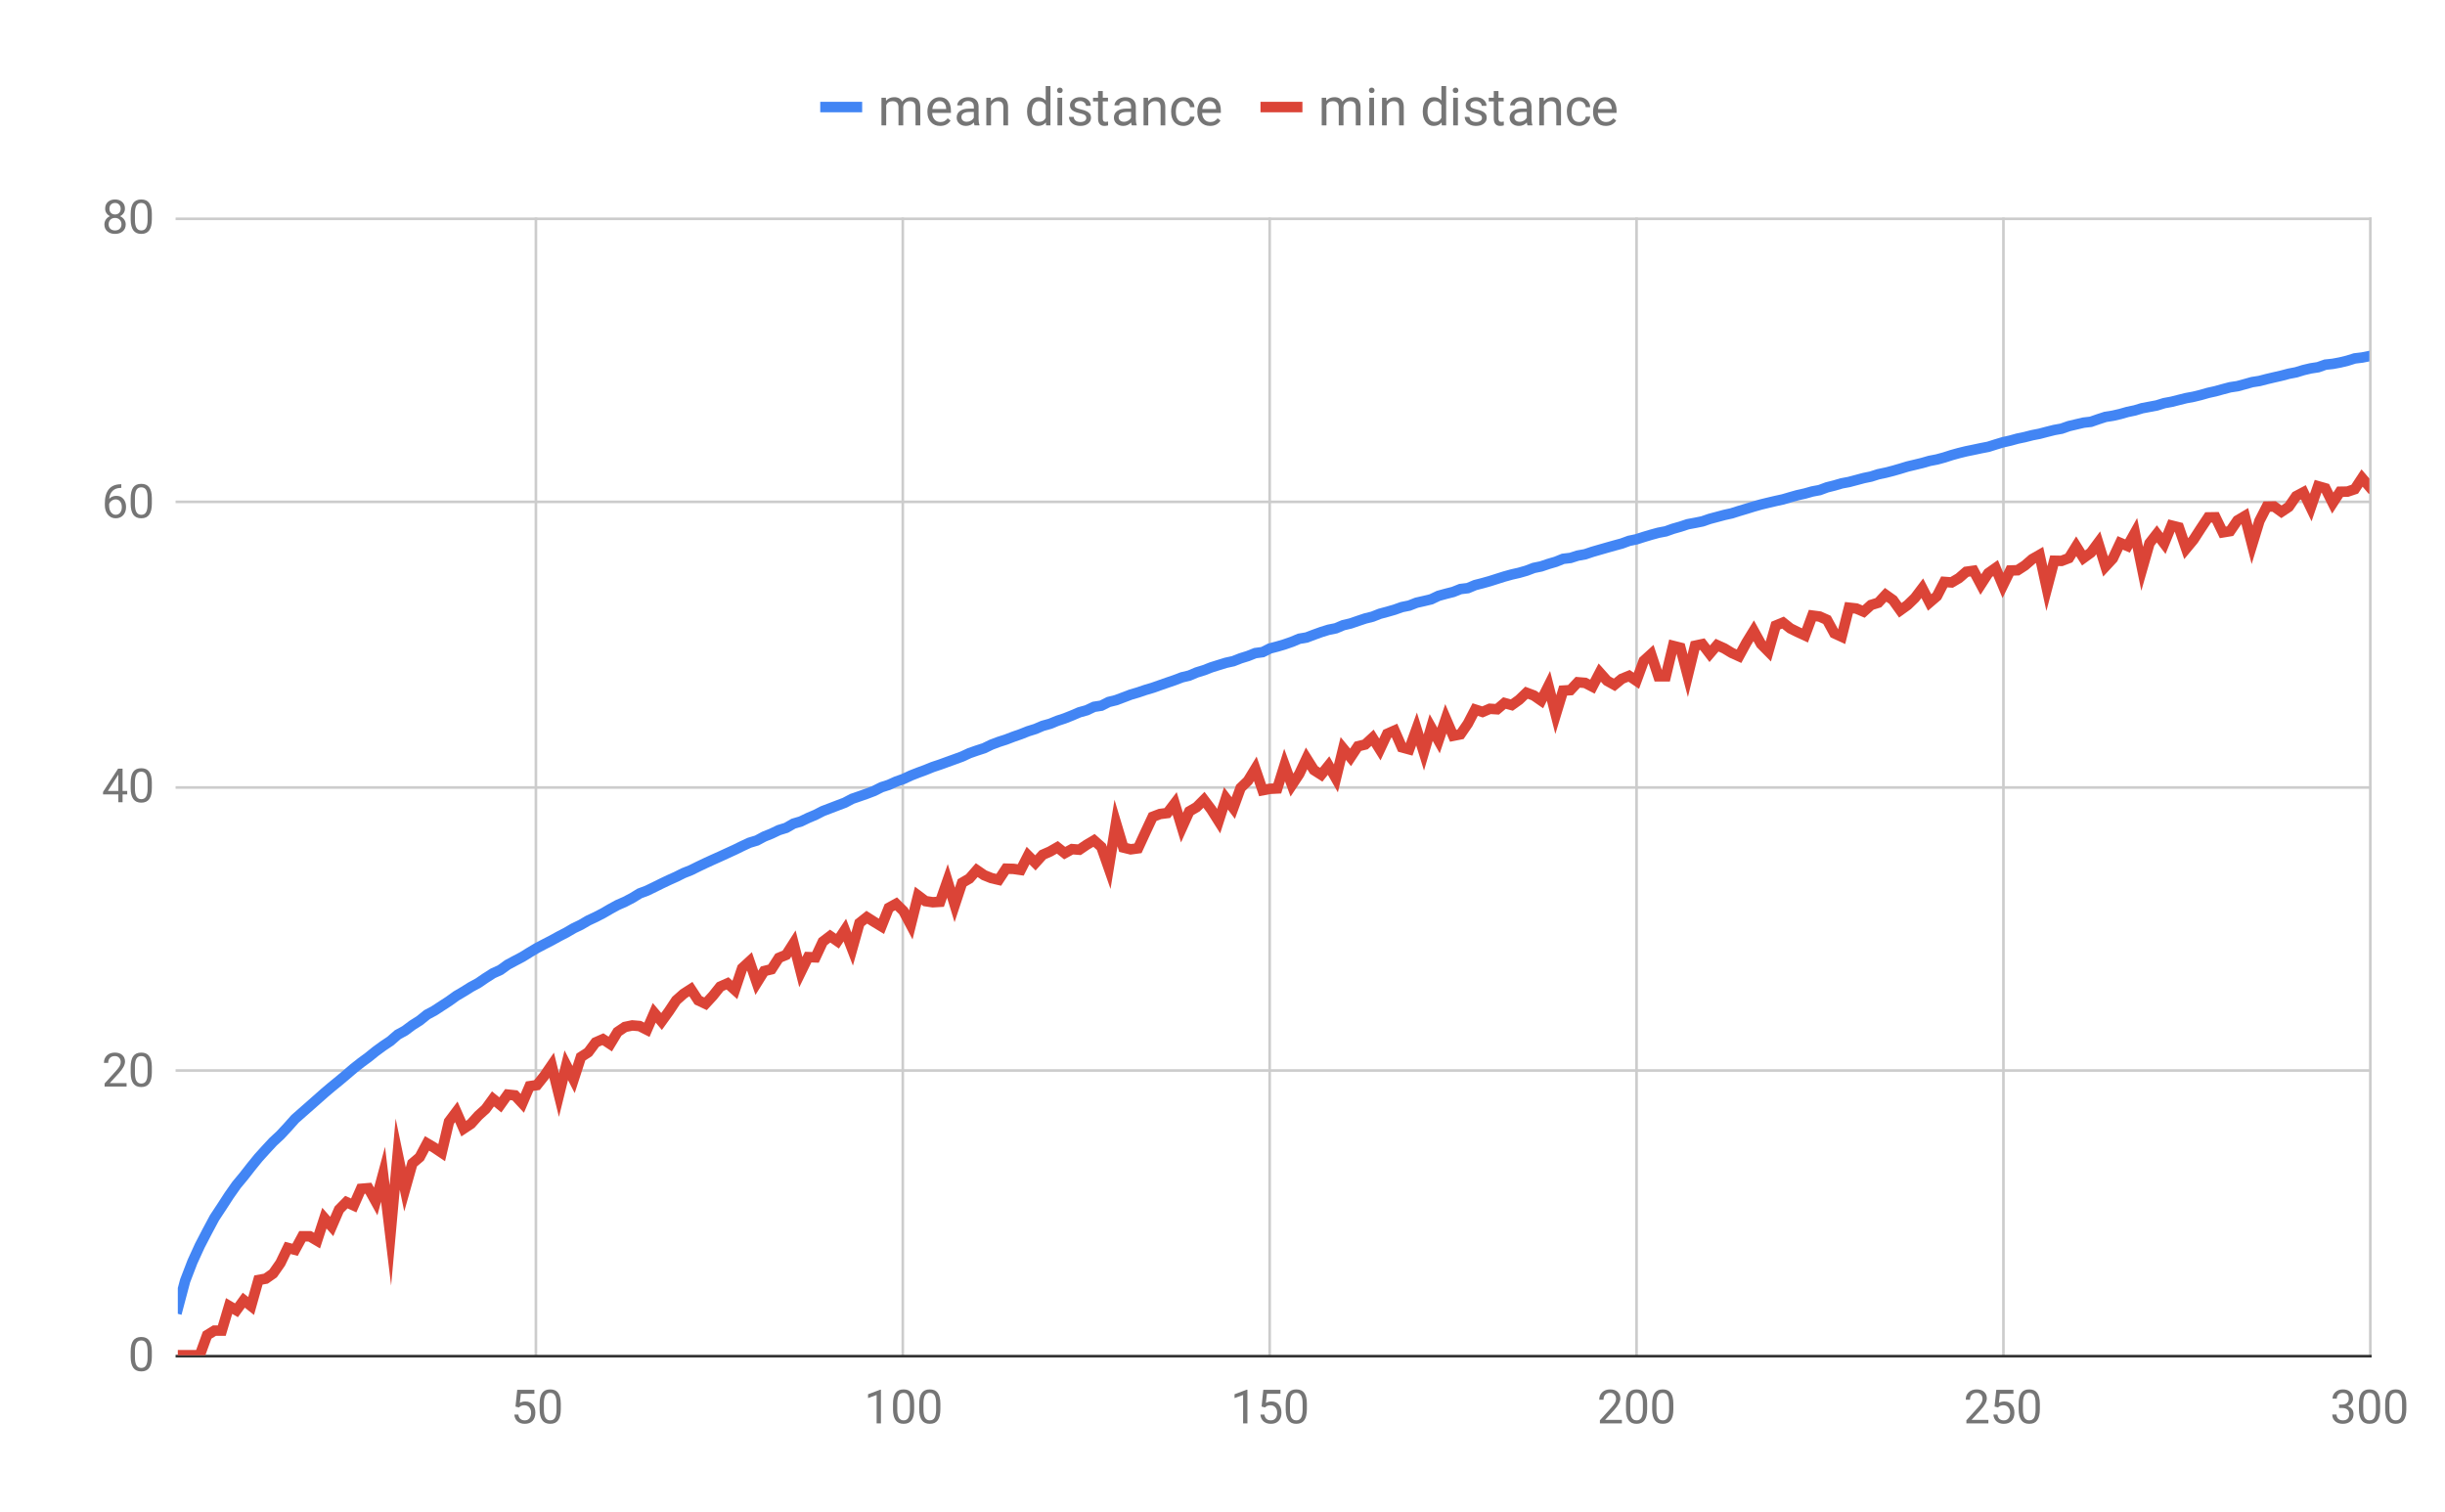 <svg version="1.1" viewBox="0.0 0.0 933.0 577.0" fill="none" stroke="none" stroke-linecap="square" stroke-miterlimit="10" width="933" height="577" xmlns:xlink="http://www.w3.org/1999/xlink" xmlns="http://www.w3.org/2000/svg"><path fill="#ffffff" d="M0 0L933.0 0L933.0 577.0L0 577.0L0 0Z" fill-rule="nonzero"/><path fill="#ffffff" d="M0 0L933.0 0L933.0 577.0L0 577.0L0 0Z" fill-rule="nonzero"/><path stroke="#cccccc" stroke-width="1.0" stroke-linecap="butt" d="M204.5 83.5L204.5 517.5" fill-rule="nonzero"/><path stroke="#cccccc" stroke-width="1.0" stroke-linecap="butt" d="M344.5 83.5L344.5 517.5" fill-rule="nonzero"/><path stroke="#cccccc" stroke-width="1.0" stroke-linecap="butt" d="M484.5 83.5L484.5 517.5" fill-rule="nonzero"/><path stroke="#cccccc" stroke-width="1.0" stroke-linecap="butt" d="M624.5 83.5L624.5 517.5" fill-rule="nonzero"/><path stroke="#cccccc" stroke-width="1.0" stroke-linecap="butt" d="M764.5 83.5L764.5 517.5" fill-rule="nonzero"/><path stroke="#cccccc" stroke-width="1.0" stroke-linecap="butt" d="M904.5 83.5L904.5 517.5" fill-rule="nonzero"/><path stroke="#333333" stroke-width="1.0" stroke-linecap="butt" d="M67.5 517.5L904.5 517.5" fill-rule="nonzero"/><path stroke="#cccccc" stroke-width="1.0" stroke-linecap="butt" d="M67.5 408.5L904.5 408.5" fill-rule="nonzero"/><path stroke="#cccccc" stroke-width="1.0" stroke-linecap="butt" d="M67.5 300.5L904.5 300.5" fill-rule="nonzero"/><path stroke="#cccccc" stroke-width="1.0" stroke-linecap="butt" d="M67.5 191.5L904.5 191.5" fill-rule="nonzero"/><path stroke="#cccccc" stroke-width="1.0" stroke-linecap="butt" d="M67.5 83.5L904.5 83.5" fill-rule="nonzero"/><clipPath id="id_0"><path d="M67.85 83.083L904.15 83.083L904.15 517.15L67.85 517.15L67.85 83.083Z" clip-rule="nonzero"/></clipPath><path stroke="#4285f4" stroke-width="4.0" stroke-linecap="butt" clip-path="url(#id_0)" d="M67.85 499.278L70.647 488.735L73.444 481.465L76.241 475.344L79.038 469.952L81.835 464.72L84.632 460.477L87.429 456.163L90.226 452.186L93.023 448.816L95.82 445.233L98.617 441.795L101.414 438.705L104.211 435.686L107.008 433.094L109.805 430.077L112.602 426.938L115.399 424.477L118.196 422.022L120.993 419.552L123.79 417.071L126.587 414.704L129.384 412.428L132.181 410.075L134.978 407.685L137.775 405.482L140.572 403.427L143.369 401.167L146.166 399.122L148.963 397.252L151.76 394.822L154.557 393.29L157.354 391.201L160.151 389.433L162.948 387.173L165.745 385.669L168.542 383.843L171.339 382.027L174.136 380.013L176.933 378.367L179.73 376.618L182.527 375.102L185.324 373.19L188.121 371.407L190.918 370.139L193.715 368.122L196.512 366.623L199.309 365.152L202.106 363.421L204.903 361.757L207.7 360.285L210.496 358.849L213.293 357.309L216.09 355.864L218.887 354.226L221.684 352.886L224.481 351.249L227.278 349.943L230.075 348.5L232.872 346.874L235.669 345.346L238.466 344.119L241.263 342.66L244.06 340.936L246.857 339.884L249.654 338.534L252.451 337.149L255.248 335.816L258.045 334.562L260.842 333.165L263.639 332.056L266.436 330.671L269.233 329.34L272.03 328.058L274.827 326.807L277.624 325.516L280.421 324.24L283.218 322.867L286.015 321.568L288.812 320.726L291.609 319.226L294.406 318.102L297.203 316.767L300 315.899L302.797 314.294L305.594 313.462L308.391 312.116L311.188 310.935L313.985 309.499L316.782 308.432L319.579 307.363L322.376 306.302L325.173 304.823L327.97 303.859L330.767 302.878L333.564 301.812L336.361 300.398L339.158 299.495L341.955 298.243L344.752 297.251L347.549 295.945L350.346 294.845L353.143 293.816L355.94 292.684L358.737 291.749L361.534 290.731L364.331 289.724L367.128 288.698L369.925 287.4L372.722 286.42L375.519 285.512L378.316 284.16L381.113 283.102L383.91 282.201L386.707 281.128L389.504 280.155L392.301 279.042L395.098 278.166L397.895 276.97L400.692 276.196L403.489 275.048L406.286 274.124L409.083 273.013L411.88 271.814L414.677 271.033L417.474 269.72L420.271 269.279L423.068 267.868L425.865 267.174L428.662 266.129L431.459 265.064L434.256 264.238L437.053 263.285L439.85 262.459L442.647 261.47L445.444 260.491L448.241 259.535L451.038 258.464L453.835 257.792L456.632 256.607L459.429 255.747L462.226 254.66L465.023 253.781L467.82 252.916L470.617 252.302L473.414 251.206L476.211 250.334L479.008 249.221L481.805 248.847L484.601 247.443L487.399 246.716L490.195 245.887L492.992 244.915L495.789 243.741L498.586 243.262L501.383 242.203L504.18 241.192L506.977 240.317L509.774 239.755L512.571 238.573L515.368 237.913L518.165 236.951L520.962 236.012L523.759 235.313L526.556 234.211L529.353 233.462L532.15 232.656L534.947 231.661L537.744 231.09L540.541 229.995L543.338 229.359L546.135 228.688L548.932 227.362L551.729 226.591L554.526 225.883L557.323 224.772L560.12 224.433L562.917 223.259L565.714 222.545L568.511 221.758L571.308 220.868L574.105 219.985L576.902 219.214L579.699 218.576L582.496 217.774L585.293 216.714L588.09 216.137L590.887 215.19L593.684 214.37L596.481 213.241L599.278 212.911L602.075 212.013L604.872 211.508L607.669 210.568L610.466 209.759L613.263 208.957L616.06 208.169L618.857 207.411L621.654 206.387L624.451 205.797L627.248 204.898L630.045 204.062L632.842 203.295L635.639 202.757L638.436 201.767L641.233 200.973L644.03 200.042L646.827 199.523L649.624 198.957L652.421 197.994L655.218 197.253L658.015 196.5L660.812 195.885L663.609 194.993L666.406 194.16L669.203 193.294L672 192.505L674.797 191.823L677.594 191.169L680.391 190.555L683.188 189.733L685.985 188.943L688.782 188.325L691.579 187.538L694.376 187.014L697.173 185.972L699.97 185.271L702.767 184.451L705.564 183.927L708.361 183.188L711.158 182.439L713.955 181.859L716.752 180.967L719.549 180.379L722.346 179.666L725.143 178.864L727.94 178.012L730.737 177.346L733.534 176.671L736.331 175.867L739.128 175.327L741.925 174.567L744.722 173.667L747.519 172.889L750.316 172.206L753.113 171.635L755.91 171.039L758.707 170.502L761.504 169.618L764.301 168.773L767.097 168.138L769.894 167.372L772.691 166.784L775.488 166.069L778.285 165.525L781.082 164.789L783.879 164.087L786.676 163.583L789.473 162.602L792.27 161.937L795.067 161.281L797.864 160.957L800.661 159.983L803.458 159.075L806.255 158.636L809.052 157.993L811.849 157.198L814.646 156.612L817.443 155.767L820.24 155.244L823.037 154.711L825.834 153.84L828.631 153.325L831.428 152.618L834.225 151.918L837.022 151.406L839.819 150.718L842.616 149.917L845.413 149.296L848.21 148.522L851.007 147.785L853.804 147.361L856.601 146.606L859.398 145.818L862.195 145.38L864.992 144.655L867.789 143.997L870.586 143.358L873.383 142.618L876.18 142.079L878.977 141.222L881.774 140.563L884.571 140.133L887.368 139.145L890.165 138.846L892.962 138.321L895.759 137.643L898.556 136.772L901.353 136.435L904.15 135.881" fill-rule="nonzero"/><path stroke="#db4437" stroke-width="4.0" stroke-linecap="butt" clip-path="url(#id_0)" d="M67.85 517.15L70.647 517.15L73.444 517.15L76.241 517.15L79.038 509.477L81.835 507.752L84.632 507.752L87.429 498.354L90.226 499.992L93.023 496.136L95.82 498.354L98.617 488.439L101.414 487.931L104.211 485.981L107.008 481.987L109.805 476.186L112.602 476.911L115.399 471.754L118.196 471.754L120.993 473.406L123.79 464.825L126.587 468.017L129.384 461.552L132.181 458.712L134.978 459.985L137.775 453.642L140.572 453.411L143.369 458.461L146.166 448.09L148.963 471.431L151.76 440.417L154.557 453.874L157.354 443.952L160.151 441.577L162.948 436.307L165.745 437.963L168.542 439.844L171.339 427.994L174.136 424.275L176.933 430.676L179.73 428.824L182.527 425.712L185.324 423.172L188.121 419.334L190.918 421.618L193.715 417.693L196.512 417.989L199.309 421.004L202.106 414.488L204.903 414.059L207.7 410.549L210.496 406.484L213.293 417.841L216.09 406.484L218.887 411.939L221.684 403.337L224.481 401.54L227.278 397.782L230.075 396.555L232.872 398.4L235.669 393.779L238.466 391.885L241.263 391.299L244.06 391.533L246.857 392.947L249.654 386.479L252.451 389.787L255.248 385.917L258.045 381.721L260.842 379.244L263.639 377.441L266.436 381.721L269.233 383.032L272.03 379.993L274.827 376.496L277.624 375.246L280.421 377.758L283.218 369.452L286.015 366.883L288.812 375.039L291.609 370.552L294.406 369.851L297.203 365.518L300 364.357L302.797 359.988L305.594 370.954L308.391 365.227L311.188 365.324L313.985 359.334L316.782 357.203L319.579 359.147L322.376 354.918L325.173 362.157L327.97 352.219L330.767 350.003L333.564 351.773L336.361 353.473L339.158 346.43L341.955 344.885L344.752 347.642L347.549 352.934L350.346 341.752L353.143 343.863L355.94 344.288L358.737 344.118L361.534 336.135L364.331 345.313L367.128 336.869L369.925 335.243L372.722 332.034L375.519 333.953L378.316 335.081L381.113 335.729L383.91 331.479L386.707 331.558L389.504 331.955L392.301 326.472L395.098 329.272L397.895 326.164L400.692 324.935L403.489 323.333L406.286 325.548L409.083 324.018L411.88 324.247L414.677 322.348L417.474 320.693L420.271 323.181L423.068 331.162L425.865 314.061L428.662 323.409L431.459 324.094L434.256 323.713L437.053 317.645L439.85 311.683L442.647 310.612L445.444 310.256L448.241 306.589L451.038 315.808L453.835 309.616L456.632 307.991L459.429 305.195L462.226 308.908L465.023 313.338L467.82 304.64L470.617 308.344L473.414 300.66L476.211 297.957L479.008 293.371L481.805 301.546L484.601 301L487.399 300.864L490.195 291.929L492.992 299.575L495.789 295.354L498.586 289.394L501.383 293.832L504.18 295.619L506.977 292.125L509.774 297.019L512.571 285.612L515.368 289.007L518.165 284.787L520.962 284.092L523.759 281.516L526.556 285.994L529.353 280.022L532.15 278.784L534.947 285.168L537.744 285.931L540.541 278.167L543.338 287.143L546.135 277.613L548.932 282.581L551.729 274.257L554.526 280.768L557.323 280.208L560.12 276.143L562.917 270.767L565.714 271.665L568.511 270.468L571.308 270.648L574.105 268.27L576.902 269.04L579.699 267.031L582.496 264.339L585.293 265.389L588.09 267.326L590.887 261.732L593.684 272.686L596.481 263.525L599.278 263.351L602.075 260.353L604.872 260.582L607.669 262.02L610.466 256.653L613.263 259.78L616.06 261.329L618.857 259.038L621.654 257.9L624.451 259.78L627.248 252.172L630.045 249.628L632.842 258.07L635.639 258.07L638.436 246.456L641.233 247.164L644.03 257.843L646.827 246.401L649.624 245.804L652.421 249.463L655.218 246.184L658.015 247.436L660.812 249.134L663.609 250.4L666.406 245.262L669.203 240.699L672 245.75L674.797 248.585L677.594 238.735L680.391 237.575L683.188 239.795L685.985 241.178L688.782 242.461L691.579 234.902L694.376 235.268L697.173 236.524L699.97 241.659L702.767 242.944L705.564 231.894L708.361 232.203L711.158 233.394L713.955 230.863L716.752 229.991L719.549 226.982L722.346 228.967L725.143 232.876L727.94 230.863L730.737 228.151L733.534 224.457L736.331 229.888L739.128 227.49L741.925 222.052L744.722 222.252L747.519 220.609L750.316 218.187L753.113 217.793L755.91 223.052L758.707 218.729L761.504 216.763L764.301 223.402L767.097 217.695L769.894 217.597L772.691 215.784L775.488 213.352L778.285 211.757L781.082 224.607L783.879 213.982L786.676 214.031L789.473 212.964L792.27 208.449L795.067 212.916L797.864 210.891L800.661 207.117L803.458 216.126L806.255 213.11L809.052 207.164L811.849 208.354L814.646 203.342L817.443 217.057L820.24 207.307L823.037 203.717L825.834 207.402L828.631 200.54L831.428 201.238L834.225 209.356L837.022 205.98L839.819 201.657L842.616 197.44L845.413 197.394L848.21 203.154L851.007 202.686L853.804 198.593L856.601 196.934L859.398 207.877L862.195 198.778L864.992 193.323L867.789 193.277L870.586 195.283L873.383 193.414L876.18 189.347L878.977 187.869L881.774 193.687L884.571 185.552L887.368 186.352L890.165 191.962L892.962 187.645L895.759 187.6L898.556 186.664L901.353 182.415L904.15 185.685" fill-rule="nonzero"/><path fill="#757575" d="M57.944 517.697Q57.944 520.541 56.959 521.931Q55.991 523.322 53.913 523.322Q51.866 523.322 50.881 521.962Q49.897 520.603 49.866 517.916L49.866 515.744Q49.866 512.916 50.834 511.556Q51.819 510.181 53.897 510.181Q55.959 510.181 56.928 511.509Q57.913 512.822 57.944 515.587L57.944 517.697ZM56.319 515.462Q56.319 513.4 55.725 512.462Q55.147 511.509 53.897 511.509Q52.647 511.509 52.069 512.462Q51.506 513.4 51.491 515.337L51.491 517.947Q51.491 520.025 52.084 521.009Q52.694 521.994 53.913 521.994Q55.116 521.994 55.694 521.072Q56.288 520.134 56.319 518.134L56.319 515.462Z" fill-rule="nonzero"/><path fill="#757575" d="M48.303 414.633L39.913 414.633L39.913 413.461L44.35 408.54Q45.334 407.43 45.694 406.727Q46.069 406.024 46.069 405.274Q46.069 404.274 45.459 403.633Q44.866 402.993 43.85 402.993Q42.631 402.993 41.959 403.696Q41.288 404.383 41.288 405.602L39.663 405.602Q39.663 403.836 40.803 402.758Q41.944 401.665 43.85 401.665Q45.631 401.665 46.663 402.602Q47.709 403.54 47.709 405.086Q47.709 406.977 45.303 409.586L41.881 413.305L48.303 413.305L48.303 414.633ZM57.944 409.18Q57.944 412.024 56.959 413.415Q55.991 414.805 53.913 414.805Q51.866 414.805 50.881 413.446Q49.897 412.086 49.866 409.399L49.866 407.227Q49.866 404.399 50.834 403.04Q51.819 401.665 53.897 401.665Q55.959 401.665 56.928 402.993Q57.913 404.305 57.944 407.071L57.944 409.18ZM56.319 406.946Q56.319 404.883 55.725 403.946Q55.147 402.993 53.897 402.993Q52.647 402.993 52.069 403.946Q51.506 404.883 51.491 406.821L51.491 409.43Q51.491 411.508 52.084 412.493Q52.694 413.477 53.913 413.477Q55.116 413.477 55.694 412.555Q56.288 411.618 56.319 409.618L56.319 406.946Z" fill-rule="nonzero"/><path fill="#757575" d="M46.772 301.82L48.553 301.82L48.553 303.148L46.772 303.148L46.772 306.117L45.147 306.117L45.147 303.148L39.319 303.148L39.319 302.195L45.053 293.32L46.772 293.32L46.772 301.82ZM41.163 301.82L45.147 301.82L45.147 295.539L44.944 295.898L41.163 301.82ZM57.944 300.664Q57.944 303.507 56.959 304.898Q55.991 306.289 53.913 306.289Q51.866 306.289 50.881 304.929Q49.897 303.57 49.866 300.882L49.866 298.71Q49.866 295.882 50.834 294.523Q51.819 293.148 53.897 293.148Q55.959 293.148 56.928 294.476Q57.913 295.789 57.944 298.554L57.944 300.664ZM56.319 298.429Q56.319 296.367 55.725 295.429Q55.147 294.476 53.897 294.476Q52.647 294.476 52.069 295.429Q51.506 296.367 51.491 298.304L51.491 300.914Q51.491 302.992 52.084 303.976Q52.694 304.96 53.913 304.96Q55.116 304.96 55.694 304.039Q56.288 303.101 56.319 301.101L56.319 298.429Z" fill-rule="nonzero"/><path fill="#757575" d="M46.288 184.787L46.288 186.178L45.991 186.178Q44.1 186.209 42.975 187.303Q41.85 188.381 41.678 190.366Q42.678 189.209 44.428 189.209Q46.1 189.209 47.1 190.397Q48.1 191.569 48.1 193.428Q48.1 195.397 47.022 196.584Q45.944 197.772 44.131 197.772Q42.303 197.772 41.147 196.366Q40.006 194.959 40.006 192.725L40.006 192.1Q40.006 188.569 41.506 186.709Q43.022 184.834 46.006 184.787L46.288 184.787ZM44.163 190.553Q43.319 190.553 42.616 191.069Q41.913 191.569 41.647 192.319L41.647 192.912Q41.647 194.491 42.35 195.459Q43.069 196.428 44.131 196.428Q45.225 196.428 45.85 195.631Q46.491 194.819 46.491 193.506Q46.491 192.178 45.85 191.366Q45.209 190.553 44.163 190.553ZM57.944 192.147Q57.944 194.991 56.959 196.381Q55.991 197.772 53.913 197.772Q51.866 197.772 50.881 196.412Q49.897 195.053 49.866 192.366L49.866 190.194Q49.866 187.366 50.834 186.006Q51.819 184.631 53.897 184.631Q55.959 184.631 56.928 185.959Q57.913 187.272 57.944 190.037L57.944 192.147ZM56.319 189.912Q56.319 187.85 55.725 186.912Q55.147 185.959 53.897 185.959Q52.647 185.959 52.069 186.912Q51.506 187.85 51.491 189.787L51.491 192.397Q51.491 194.475 52.084 195.459Q52.694 196.444 53.913 196.444Q55.116 196.444 55.694 195.522Q56.288 194.584 56.319 192.584L56.319 189.912Z" fill-rule="nonzero"/><path fill="#757575" d="M47.678 79.63Q47.678 80.583 47.163 81.333Q46.663 82.083 45.803 82.505Q46.803 82.927 47.381 83.755Q47.975 84.583 47.975 85.63Q47.975 87.286 46.85 88.271Q45.725 89.255 43.897 89.255Q42.053 89.255 40.944 88.271Q39.834 87.286 39.834 85.63Q39.834 84.599 40.397 83.771Q40.975 82.927 41.975 82.49Q41.116 82.068 40.616 81.318Q40.131 80.568 40.131 79.63Q40.131 78.005 41.163 77.068Q42.209 76.115 43.897 76.115Q45.584 76.115 46.631 77.068Q47.678 78.005 47.678 79.63ZM46.35 85.599Q46.35 84.521 45.663 83.849Q44.991 83.161 43.881 83.161Q42.788 83.161 42.116 83.833Q41.459 84.505 41.459 85.599Q41.459 86.677 42.1 87.302Q42.756 87.927 43.897 87.927Q45.053 87.927 45.694 87.302Q46.35 86.677 46.35 85.599ZM43.897 77.443Q42.944 77.443 42.35 78.036Q41.756 78.63 41.756 79.646Q41.756 80.63 42.334 81.24Q42.928 81.833 43.897 81.833Q44.881 81.833 45.459 81.24Q46.053 80.63 46.053 79.661Q46.053 78.677 45.444 78.068Q44.834 77.443 43.897 77.443ZM57.944 83.63Q57.944 86.474 56.959 87.865Q55.991 89.255 53.913 89.255Q51.866 89.255 50.881 87.896Q49.897 86.536 49.866 83.849L49.866 81.677Q49.866 78.849 50.834 77.49Q51.819 76.115 53.897 76.115Q55.959 76.115 56.928 77.443Q57.913 78.755 57.944 81.521L57.944 83.63ZM56.319 81.396Q56.319 79.333 55.725 78.396Q55.147 77.443 53.897 77.443Q52.647 77.443 52.069 78.396Q51.506 79.333 51.491 81.271L51.491 83.88Q51.491 85.958 52.084 86.943Q52.694 87.927 53.913 87.927Q55.116 87.927 55.694 87.005Q56.288 86.068 56.319 84.068L56.319 81.396Z" fill-rule="nonzero"/><path fill="#757575" d="M196.715 536.728L197.371 530.353L203.918 530.353L203.918 531.853L198.746 531.853L198.356 535.337Q199.293 534.791 200.496 534.791Q202.246 534.791 203.262 535.947Q204.293 537.103 204.293 539.072Q204.293 541.056 203.231 542.197Q202.168 543.322 200.246 543.322Q198.543 543.322 197.465 542.384Q196.403 541.447 196.262 539.791L197.793 539.791Q197.949 540.884 198.574 541.447Q199.215 541.994 200.246 541.994Q201.387 541.994 202.028 541.228Q202.668 540.447 202.668 539.087Q202.668 537.806 201.965 537.025Q201.278 536.244 200.121 536.244Q199.059 536.244 198.449 536.712L198.012 537.072L196.715 536.728ZM213.996 537.697Q213.996 540.541 213.012 541.931Q212.043 543.322 209.965 543.322Q207.918 543.322 206.934 541.962Q205.949 540.603 205.918 537.916L205.918 535.744Q205.918 532.916 206.887 531.556Q207.871 530.181 209.949 530.181Q212.012 530.181 212.981 531.509Q213.965 532.822 213.996 535.587L213.996 537.697ZM212.371 535.462Q212.371 533.4 211.778 532.462Q211.199 531.509 209.949 531.509Q208.699 531.509 208.121 532.462Q207.559 533.4 207.543 535.337L207.543 537.947Q207.543 540.025 208.137 541.009Q208.746 541.994 209.965 541.994Q211.168 541.994 211.746 541.072Q212.34 540.134 212.371 538.134L212.371 535.462Z" fill-rule="nonzero"/><path fill="#757575" d="M336.158 543.15L334.518 543.15L334.518 532.306L331.252 533.509L331.252 532.041L335.908 530.291L336.158 530.291L336.158 543.15ZM348.846 537.697Q348.846 540.541 347.861 541.931Q346.893 543.322 344.815 543.322Q342.768 543.322 341.783 541.962Q340.799 540.603 340.768 537.916L340.768 535.744Q340.768 532.916 341.736 531.556Q342.721 530.181 344.799 530.181Q346.861 530.181 347.83 531.509Q348.815 532.822 348.846 535.587L348.846 537.697ZM347.221 535.462Q347.221 533.4 346.627 532.462Q346.049 531.509 344.799 531.509Q343.549 531.509 342.971 532.462Q342.408 533.4 342.393 535.337L342.393 537.947Q342.393 540.025 342.986 541.009Q343.596 541.994 344.815 541.994Q346.018 541.994 346.596 541.072Q347.19 540.134 347.221 538.134L347.221 535.462ZM358.846 537.697Q358.846 540.541 357.861 541.931Q356.893 543.322 354.815 543.322Q352.768 543.322 351.783 541.962Q350.799 540.603 350.768 537.916L350.768 535.744Q350.768 532.916 351.736 531.556Q352.721 530.181 354.799 530.181Q356.861 530.181 357.83 531.509Q358.815 532.822 358.846 535.587L358.846 537.697ZM357.221 535.462Q357.221 533.4 356.627 532.462Q356.049 531.509 354.799 531.509Q353.549 531.509 352.971 532.462Q352.408 533.4 352.393 535.337L352.393 537.947Q352.393 540.025 352.986 541.009Q353.596 541.994 354.815 541.994Q356.018 541.994 356.596 541.072Q357.19 540.134 357.221 538.134L357.221 535.462Z" fill-rule="nonzero"/><path fill="#757575" d="M476.008 543.15L474.367 543.15L474.367 532.306L471.101 533.509L471.101 532.041L475.758 530.291L476.008 530.291L476.008 543.15ZM481.414 536.728L482.07 530.353L488.617 530.353L488.617 531.853L483.445 531.853L483.055 535.337Q483.992 534.791 485.195 534.791Q486.945 534.791 487.961 535.947Q488.992 537.103 488.992 539.072Q488.992 541.056 487.93 542.197Q486.867 543.322 484.945 543.322Q483.242 543.322 482.164 542.384Q481.101 541.447 480.961 539.791L482.492 539.791Q482.648 540.884 483.273 541.447Q483.914 541.994 484.945 541.994Q486.086 541.994 486.726 541.228Q487.367 540.447 487.367 539.087Q487.367 537.806 486.664 537.025Q485.976 536.244 484.82 536.244Q483.758 536.244 483.148 536.712L482.711 537.072L481.414 536.728ZM498.695 537.697Q498.695 540.541 497.711 541.931Q496.742 543.322 494.664 543.322Q492.617 543.322 491.633 541.962Q490.648 540.603 490.617 537.916L490.617 535.744Q490.617 532.916 491.586 531.556Q492.57 530.181 494.648 530.181Q496.711 530.181 497.68 531.509Q498.664 532.822 498.695 535.587L498.695 537.697ZM497.07 535.462Q497.07 533.4 496.476 532.462Q495.898 531.509 494.648 531.509Q493.398 531.509 492.82 532.462Q492.258 533.4 492.242 535.337L492.242 537.947Q492.242 540.025 492.836 541.009Q493.445 541.994 494.664 541.994Q495.867 541.994 496.445 541.072Q497.039 540.134 497.07 538.134L497.07 535.462Z" fill-rule="nonzero"/><path fill="#757575" d="M618.904 543.15L610.514 543.15L610.514 541.978L614.951 537.056Q615.935 535.947 616.295 535.244Q616.67 534.541 616.67 533.791Q616.67 532.791 616.06 532.15Q615.467 531.509 614.451 531.509Q613.232 531.509 612.56 532.212Q611.889 532.9 611.889 534.119L610.264 534.119Q610.264 532.353 611.404 531.275Q612.545 530.181 614.451 530.181Q616.232 530.181 617.264 531.119Q618.31 532.056 618.31 533.603Q618.31 535.494 615.904 538.103L612.482 541.822L618.904 541.822L618.904 543.15ZM628.545 537.697Q628.545 540.541 627.56 541.931Q626.592 543.322 624.514 543.322Q622.467 543.322 621.482 541.962Q620.498 540.603 620.467 537.916L620.467 535.744Q620.467 532.916 621.435 531.556Q622.42 530.181 624.498 530.181Q626.56 530.181 627.529 531.509Q628.514 532.822 628.545 535.587L628.545 537.697ZM626.92 535.462Q626.92 533.4 626.326 532.462Q625.748 531.509 624.498 531.509Q623.248 531.509 622.67 532.462Q622.107 533.4 622.092 535.337L622.092 537.947Q622.092 540.025 622.685 541.009Q623.295 541.994 624.514 541.994Q625.717 541.994 626.295 541.072Q626.889 540.134 626.92 538.134L626.92 535.462ZM638.545 537.697Q638.545 540.541 637.56 541.931Q636.592 543.322 634.514 543.322Q632.467 543.322 631.482 541.962Q630.498 540.603 630.467 537.916L630.467 535.744Q630.467 532.916 631.435 531.556Q632.42 530.181 634.498 530.181Q636.56 530.181 637.529 531.509Q638.514 532.822 638.545 535.587L638.545 537.697ZM636.92 535.462Q636.92 533.4 636.326 532.462Q635.748 531.509 634.498 531.509Q633.248 531.509 632.67 532.462Q632.107 533.4 632.092 535.337L632.092 537.947Q632.092 540.025 632.685 541.009Q633.295 541.994 634.514 541.994Q635.717 541.994 636.295 541.072Q636.889 540.134 636.92 538.134L636.92 535.462Z" fill-rule="nonzero"/><path fill="#757575" d="M758.754 543.15L750.363 543.15L750.363 541.978L754.801 537.056Q755.785 535.947 756.144 535.244Q756.519 534.541 756.519 533.791Q756.519 532.791 755.91 532.15Q755.316 531.509 754.301 531.509Q753.082 531.509 752.41 532.212Q751.738 532.9 751.738 534.119L750.113 534.119Q750.113 532.353 751.254 531.275Q752.394 530.181 754.301 530.181Q756.082 530.181 757.113 531.119Q758.16 532.056 758.16 533.603Q758.16 535.494 755.754 538.103L752.332 541.822L758.754 541.822L758.754 543.15ZM761.113 536.728L761.769 530.353L768.316 530.353L768.316 531.853L763.144 531.853L762.754 535.337Q763.691 534.791 764.894 534.791Q766.644 534.791 767.66 535.947Q768.691 537.103 768.691 539.072Q768.691 541.056 767.629 542.197Q766.566 543.322 764.644 543.322Q762.941 543.322 761.863 542.384Q760.801 541.447 760.66 539.791L762.191 539.791Q762.347 540.884 762.972 541.447Q763.613 541.994 764.644 541.994Q765.785 541.994 766.426 541.228Q767.066 540.447 767.066 539.087Q767.066 537.806 766.363 537.025Q765.676 536.244 764.519 536.244Q763.457 536.244 762.847 536.712L762.41 537.072L761.113 536.728ZM778.394 537.697Q778.394 540.541 777.41 541.931Q776.441 543.322 774.363 543.322Q772.316 543.322 771.332 541.962Q770.347 540.603 770.316 537.916L770.316 535.744Q770.316 532.916 771.285 531.556Q772.269 530.181 774.347 530.181Q776.41 530.181 777.379 531.509Q778.363 532.822 778.394 535.587L778.394 537.697ZM776.769 535.462Q776.769 533.4 776.176 532.462Q775.597 531.509 774.347 531.509Q773.097 531.509 772.519 532.462Q771.957 533.4 771.941 535.337L771.941 537.947Q771.941 540.025 772.535 541.009Q773.144 541.994 774.363 541.994Q775.566 541.994 776.144 541.072Q776.738 540.134 776.769 538.134L776.769 535.462Z" fill-rule="nonzero"/><path fill="#757575" d="M892.572 535.962L893.806 535.962Q894.947 535.947 895.603 535.353Q896.275 534.759 896.275 533.759Q896.275 531.509 894.025 531.509Q892.978 531.509 892.337 532.119Q891.712 532.712 891.712 533.712L890.087 533.712Q890.087 532.197 891.197 531.197Q892.322 530.181 894.025 530.181Q895.837 530.181 896.869 531.134Q897.9 532.087 897.9 533.791Q897.9 534.634 897.353 535.416Q896.822 536.197 895.884 536.587Q896.931 536.916 897.509 537.697Q898.087 538.462 898.087 539.587Q898.087 541.306 896.962 542.322Q895.837 543.322 894.025 543.322Q892.228 543.322 891.103 542.353Q889.978 541.369 889.978 539.775L891.619 539.775Q891.619 540.791 892.275 541.4Q892.931 541.994 894.041 541.994Q895.212 541.994 895.837 541.384Q896.462 540.775 896.462 539.619Q896.462 538.494 895.775 537.9Q895.087 537.306 893.806 537.291L892.572 537.291L892.572 535.962ZM908.244 537.697Q908.244 540.541 907.259 541.931Q906.291 543.322 904.212 543.322Q902.166 543.322 901.181 541.962Q900.197 540.603 900.166 537.916L900.166 535.744Q900.166 532.916 901.134 531.556Q902.119 530.181 904.197 530.181Q906.259 530.181 907.228 531.509Q908.212 532.822 908.244 535.587L908.244 537.697ZM906.619 535.462Q906.619 533.4 906.025 532.462Q905.447 531.509 904.197 531.509Q902.947 531.509 902.369 532.462Q901.806 533.4 901.791 535.337L901.791 537.947Q901.791 540.025 902.384 541.009Q902.994 541.994 904.212 541.994Q905.416 541.994 905.994 541.072Q906.587 540.134 906.619 538.134L906.619 535.462ZM918.244 537.697Q918.244 540.541 917.259 541.931Q916.291 543.322 914.212 543.322Q912.166 543.322 911.181 541.962Q910.197 540.603 910.166 537.916L910.166 535.744Q910.166 532.916 911.134 531.556Q912.119 530.181 914.197 530.181Q916.259 530.181 917.228 531.509Q918.212 532.822 918.244 535.587L918.244 537.697ZM916.619 535.462Q916.619 533.4 916.025 532.462Q915.447 531.509 914.197 531.509Q912.947 531.509 912.369 532.462Q911.806 533.4 911.791 535.337L911.791 537.947Q911.791 540.025 912.384 541.009Q912.994 541.994 914.212 541.994Q915.416 541.994 915.994 541.072Q916.587 540.134 916.619 538.134L916.619 535.462Z" fill-rule="nonzero"/><path stroke="#4285f4" stroke-width="4.0" stroke-linecap="butt" d="M315.0 40.85L327.0 40.85" fill-rule="nonzero"/><path fill="#757575" d="M338.062 37.288L338.109 38.459Q339.281 37.084 341.25 37.084Q343.469 37.084 344.266 38.788Q344.797 38.022 345.641 37.553Q346.484 37.084 347.641 37.084Q351.109 37.084 351.172 40.772L351.172 47.85L349.359 47.85L349.359 40.881Q349.359 39.741 348.844 39.178Q348.328 38.616 347.109 38.616Q346.109 38.616 345.438 39.225Q344.781 39.819 344.672 40.834L344.672 47.85L342.859 47.85L342.859 40.928Q342.859 38.616 340.594 38.616Q338.812 38.616 338.172 40.131L338.172 47.85L336.359 47.85L336.359 37.288L338.062 37.288ZM358.75 48.053Q356.609 48.053 355.25 46.647Q353.906 45.225 353.906 42.866L353.906 42.522Q353.906 40.959 354.5 39.725Q355.109 38.491 356.188 37.788Q357.266 37.084 358.531 37.084Q360.594 37.084 361.734 38.444Q362.875 39.803 362.875 42.334L362.875 43.084L355.719 43.084Q355.75 44.647 356.625 45.616Q357.5 46.569 358.844 46.569Q359.812 46.569 360.469 46.178Q361.141 45.788 361.641 45.147L362.734 46.006Q361.406 48.053 358.75 48.053ZM358.531 38.569Q357.438 38.569 356.688 39.366Q355.953 40.163 355.781 41.6L361.062 41.6L361.062 41.459Q360.984 40.084 360.312 39.334Q359.656 38.569 358.531 38.569ZM371.891 47.85Q371.734 47.538 371.641 46.741Q370.375 48.053 368.625 48.053Q367.062 48.053 366.062 47.163Q365.062 46.272 365.062 44.913Q365.062 43.272 366.312 42.366Q367.578 41.444 369.844 41.444L371.609 41.444L371.609 40.616Q371.609 39.663 371.031 39.1Q370.469 38.538 369.375 38.538Q368.406 38.538 367.75 39.038Q367.094 39.522 367.094 40.209L365.281 40.209Q365.281 39.428 365.844 38.694Q366.406 37.944 367.359 37.522Q368.328 37.084 369.484 37.084Q371.312 37.084 372.344 38.006Q373.375 38.913 373.422 40.522L373.422 45.381Q373.422 46.834 373.781 47.694L373.781 47.85L371.891 47.85ZM368.891 46.475Q369.75 46.475 370.5 46.038Q371.266 45.6 371.609 44.897L371.609 42.725L370.188 42.725Q366.875 42.725 366.875 44.663Q366.875 45.522 367.438 46.006Q368.0 46.475 368.891 46.475ZM378.078 37.288L378.141 38.616Q379.344 37.084 381.297 37.084Q384.656 37.084 384.672 40.866L384.672 47.85L382.875 47.85L382.875 40.85Q382.859 39.709 382.344 39.163Q381.844 38.616 380.75 38.616Q379.875 38.616 379.203 39.084Q378.547 39.553 378.172 40.319L378.172 47.85L376.375 47.85L376.375 37.288L378.078 37.288ZM391.922 42.475Q391.922 40.053 393.078 38.569Q394.234 37.084 396.094 37.084Q397.953 37.084 399.031 38.35L399.031 32.85L400.844 32.85L400.844 47.85L399.188 47.85L399.094 46.709Q398.016 48.053 396.078 48.053Q394.25 48.053 393.078 46.553Q391.922 45.038 391.922 42.616L391.922 42.475ZM393.734 42.678Q393.734 44.475 394.469 45.491Q395.219 46.506 396.531 46.506Q398.25 46.506 399.031 44.975L399.031 40.116Q398.234 38.616 396.547 38.616Q395.219 38.616 394.469 39.647Q393.734 40.678 393.734 42.678ZM405.328 47.85L403.531 47.85L403.531 37.288L405.328 37.288L405.328 47.85ZM403.375 34.475Q403.375 34.038 403.641 33.741Q403.922 33.428 404.438 33.428Q404.969 33.428 405.234 33.741Q405.516 34.038 405.516 34.475Q405.516 34.913 405.234 35.209Q404.969 35.506 404.438 35.506Q403.922 35.506 403.641 35.209Q403.375 34.913 403.375 34.475ZM414.516 45.053Q414.516 44.319 413.969 43.913Q413.422 43.506 412.047 43.209Q410.672 42.913 409.859 42.506Q409.062 42.1 408.672 41.538Q408.297 40.959 408.297 40.178Q408.297 38.881 409.391 37.991Q410.484 37.084 412.203 37.084Q414.0 37.084 415.109 38.022Q416.234 38.944 416.234 40.381L414.406 40.381Q414.406 39.647 413.781 39.116Q413.156 38.569 412.203 38.569Q411.203 38.569 410.641 39.006Q410.094 39.428 410.094 40.131Q410.094 40.772 410.609 41.116Q411.125 41.444 412.484 41.756Q413.844 42.053 414.672 42.475Q415.516 42.881 415.922 43.475Q416.328 44.069 416.328 44.913Q416.328 46.334 415.188 47.194Q414.062 48.053 412.25 48.053Q410.984 48.053 410.0 47.6Q409.031 47.147 408.469 46.35Q407.922 45.538 407.922 44.6L409.734 44.6Q409.781 45.506 410.453 46.038Q411.141 46.569 412.25 46.569Q413.281 46.569 413.891 46.163Q414.516 45.741 414.516 45.053ZM420.812 34.725L420.812 37.288L422.797 37.288L422.797 38.678L420.812 38.678L420.812 45.225Q420.812 45.866 421.078 46.194Q421.344 46.506 421.984 46.506Q422.297 46.506 422.844 46.381L422.844 47.85Q422.125 48.053 421.453 48.053Q420.25 48.053 419.625 47.319Q419.016 46.584 419.016 45.225L419.016 38.678L417.094 38.678L417.094 37.288L419.016 37.288L419.016 34.725L420.812 34.725ZM431.891 47.85Q431.734 47.538 431.641 46.741Q430.375 48.053 428.625 48.053Q427.062 48.053 426.062 47.163Q425.062 46.272 425.062 44.913Q425.062 43.272 426.312 42.366Q427.578 41.444 429.844 41.444L431.609 41.444L431.609 40.616Q431.609 39.663 431.031 39.1Q430.469 38.538 429.375 38.538Q428.406 38.538 427.75 39.038Q427.094 39.522 427.094 40.209L425.281 40.209Q425.281 39.428 425.844 38.694Q426.406 37.944 427.359 37.522Q428.328 37.084 429.484 37.084Q431.312 37.084 432.344 38.006Q433.375 38.913 433.422 40.522L433.422 45.381Q433.422 46.834 433.781 47.694L433.781 47.85L431.891 47.85ZM428.891 46.475Q429.75 46.475 430.5 46.038Q431.266 45.6 431.609 44.897L431.609 42.725L430.188 42.725Q426.875 42.725 426.875 44.663Q426.875 45.522 427.438 46.006Q428.0 46.475 428.891 46.475ZM438.078 37.288L438.141 38.616Q439.344 37.084 441.297 37.084Q444.656 37.084 444.672 40.866L444.672 47.85L442.875 47.85L442.875 40.85Q442.859 39.709 442.344 39.163Q441.844 38.616 440.75 38.616Q439.875 38.616 439.203 39.084Q438.547 39.553 438.172 40.319L438.172 47.85L436.375 47.85L436.375 37.288L438.078 37.288ZM451.609 46.569Q452.578 46.569 453.297 45.991Q454.016 45.397 454.094 44.522L455.812 44.522Q455.75 45.428 455.172 46.256Q454.609 47.069 453.641 47.569Q452.688 48.053 451.609 48.053Q449.453 48.053 448.172 46.616Q446.906 45.163 446.906 42.663L446.906 42.366Q446.906 40.819 447.469 39.616Q448.031 38.413 449.094 37.756Q450.156 37.084 451.594 37.084Q453.375 37.084 454.547 38.147Q455.734 39.209 455.812 40.913L454.094 40.913Q454.016 39.897 453.312 39.241Q452.625 38.569 451.594 38.569Q450.219 38.569 449.453 39.569Q448.703 40.553 448.703 42.428L448.703 42.772Q448.703 44.6 449.453 45.584Q450.203 46.569 451.609 46.569ZM461.75 48.053Q459.609 48.053 458.25 46.647Q456.906 45.225 456.906 42.866L456.906 42.522Q456.906 40.959 457.5 39.725Q458.109 38.491 459.188 37.788Q460.266 37.084 461.531 37.084Q463.594 37.084 464.734 38.444Q465.875 39.803 465.875 42.334L465.875 43.084L458.719 43.084Q458.75 44.647 459.625 45.616Q460.5 46.569 461.844 46.569Q462.812 46.569 463.469 46.178Q464.141 45.788 464.641 45.147L465.734 46.006Q464.406 48.053 461.75 48.053ZM461.531 38.569Q460.438 38.569 459.688 39.366Q458.953 40.163 458.781 41.6L464.062 41.6L464.062 41.459Q463.984 40.084 463.312 39.334Q462.656 38.569 461.531 38.569Z" fill-rule="nonzero"/><path stroke="#db4437" stroke-width="4.0" stroke-linecap="butt" d="M483.0 40.85L495.0 40.85" fill-rule="nonzero"/><path fill="#757575" d="M506.062 37.288L506.109 38.459Q507.281 37.084 509.25 37.084Q511.469 37.084 512.266 38.788Q512.797 38.022 513.641 37.553Q514.484 37.084 515.641 37.084Q519.109 37.084 519.172 40.772L519.172 47.85L517.359 47.85L517.359 40.881Q517.359 39.741 516.844 39.178Q516.328 38.616 515.109 38.616Q514.109 38.616 513.438 39.225Q512.781 39.819 512.672 40.834L512.672 47.85L510.859 47.85L510.859 40.928Q510.859 38.616 508.594 38.616Q506.812 38.616 506.172 40.131L506.172 47.85L504.359 47.85L504.359 37.288L506.062 37.288ZM524.328 47.85L522.531 47.85L522.531 37.288L524.328 37.288L524.328 47.85ZM522.375 34.475Q522.375 34.038 522.641 33.741Q522.922 33.428 523.438 33.428Q523.969 33.428 524.234 33.741Q524.516 34.038 524.516 34.475Q524.516 34.913 524.234 35.209Q523.969 35.506 523.438 35.506Q522.922 35.506 522.641 35.209Q522.375 34.913 522.375 34.475ZM529.078 37.288L529.141 38.616Q530.344 37.084 532.297 37.084Q535.656 37.084 535.672 40.866L535.672 47.85L533.875 47.85L533.875 40.85Q533.859 39.709 533.344 39.163Q532.844 38.616 531.75 38.616Q530.875 38.616 530.203 39.084Q529.547 39.553 529.172 40.319L529.172 47.85L527.375 47.85L527.375 37.288L529.078 37.288ZM542.922 42.475Q542.922 40.053 544.078 38.569Q545.234 37.084 547.094 37.084Q548.953 37.084 550.031 38.35L550.031 32.85L551.844 32.85L551.844 47.85L550.188 47.85L550.094 46.709Q549.016 48.053 547.078 48.053Q545.25 48.053 544.078 46.553Q542.922 45.038 542.922 42.616L542.922 42.475ZM544.734 42.678Q544.734 44.475 545.469 45.491Q546.219 46.506 547.531 46.506Q549.25 46.506 550.031 44.975L550.031 40.116Q549.234 38.616 547.547 38.616Q546.219 38.616 545.469 39.647Q544.734 40.678 544.734 42.678ZM556.328 47.85L554.531 47.85L554.531 37.288L556.328 37.288L556.328 47.85ZM554.375 34.475Q554.375 34.038 554.641 33.741Q554.922 33.428 555.438 33.428Q555.969 33.428 556.234 33.741Q556.516 34.038 556.516 34.475Q556.516 34.913 556.234 35.209Q555.969 35.506 555.438 35.506Q554.922 35.506 554.641 35.209Q554.375 34.913 554.375 34.475ZM565.516 45.053Q565.516 44.319 564.969 43.913Q564.422 43.506 563.047 43.209Q561.672 42.913 560.859 42.506Q560.062 42.1 559.672 41.538Q559.297 40.959 559.297 40.178Q559.297 38.881 560.391 37.991Q561.484 37.084 563.203 37.084Q565.0 37.084 566.109 38.022Q567.234 38.944 567.234 40.381L565.406 40.381Q565.406 39.647 564.781 39.116Q564.156 38.569 563.203 38.569Q562.203 38.569 561.641 39.006Q561.094 39.428 561.094 40.131Q561.094 40.772 561.609 41.116Q562.125 41.444 563.484 41.756Q564.844 42.053 565.672 42.475Q566.516 42.881 566.922 43.475Q567.328 44.069 567.328 44.913Q567.328 46.334 566.188 47.194Q565.062 48.053 563.25 48.053Q561.984 48.053 561.0 47.6Q560.031 47.147 559.469 46.35Q558.922 45.538 558.922 44.6L560.734 44.6Q560.781 45.506 561.453 46.038Q562.141 46.569 563.25 46.569Q564.281 46.569 564.891 46.163Q565.516 45.741 565.516 45.053ZM571.812 34.725L571.812 37.288L573.797 37.288L573.797 38.678L571.812 38.678L571.812 45.225Q571.812 45.866 572.078 46.194Q572.344 46.506 572.984 46.506Q573.297 46.506 573.844 46.381L573.844 47.85Q573.125 48.053 572.453 48.053Q571.25 48.053 570.625 47.319Q570.016 46.584 570.016 45.225L570.016 38.678L568.094 38.678L568.094 37.288L570.016 37.288L570.016 34.725L571.812 34.725ZM582.891 47.85Q582.734 47.538 582.641 46.741Q581.375 48.053 579.625 48.053Q578.062 48.053 577.062 47.163Q576.062 46.272 576.062 44.913Q576.062 43.272 577.312 42.366Q578.578 41.444 580.844 41.444L582.609 41.444L582.609 40.616Q582.609 39.663 582.031 39.1Q581.469 38.538 580.375 38.538Q579.406 38.538 578.75 39.038Q578.094 39.522 578.094 40.209L576.281 40.209Q576.281 39.428 576.844 38.694Q577.406 37.944 578.359 37.522Q579.328 37.084 580.484 37.084Q582.312 37.084 583.344 38.006Q584.375 38.913 584.422 40.522L584.422 45.381Q584.422 46.834 584.781 47.694L584.781 47.85L582.891 47.85ZM579.891 46.475Q580.75 46.475 581.5 46.038Q582.266 45.6 582.609 44.897L582.609 42.725L581.188 42.725Q577.875 42.725 577.875 44.663Q577.875 45.522 578.438 46.006Q579.0 46.475 579.891 46.475ZM589.078 37.288L589.141 38.616Q590.344 37.084 592.297 37.084Q595.656 37.084 595.672 40.866L595.672 47.85L593.875 47.85L593.875 40.85Q593.859 39.709 593.344 39.163Q592.844 38.616 591.75 38.616Q590.875 38.616 590.203 39.084Q589.547 39.553 589.172 40.319L589.172 47.85L587.375 47.85L587.375 37.288L589.078 37.288ZM602.609 46.569Q603.578 46.569 604.297 45.991Q605.016 45.397 605.094 44.522L606.812 44.522Q606.75 45.428 606.172 46.256Q605.609 47.069 604.641 47.569Q603.688 48.053 602.609 48.053Q600.453 48.053 599.172 46.616Q597.906 45.163 597.906 42.663L597.906 42.366Q597.906 40.819 598.469 39.616Q599.031 38.413 600.094 37.756Q601.156 37.084 602.594 37.084Q604.375 37.084 605.547 38.147Q606.734 39.209 606.812 40.913L605.094 40.913Q605.016 39.897 604.312 39.241Q603.625 38.569 602.594 38.569Q601.219 38.569 600.453 39.569Q599.703 40.553 599.703 42.428L599.703 42.772Q599.703 44.6 600.453 45.584Q601.203 46.569 602.609 46.569ZM612.75 48.053Q610.609 48.053 609.25 46.647Q607.906 45.225 607.906 42.866L607.906 42.522Q607.906 40.959 608.5 39.725Q609.109 38.491 610.188 37.788Q611.266 37.084 612.531 37.084Q614.594 37.084 615.734 38.444Q616.875 39.803 616.875 42.334L616.875 43.084L609.719 43.084Q609.75 44.647 610.625 45.616Q611.5 46.569 612.844 46.569Q613.812 46.569 614.469 46.178Q615.141 45.788 615.641 45.147L616.734 46.006Q615.406 48.053 612.75 48.053ZM612.531 38.569Q611.438 38.569 610.688 39.366Q609.953 40.163 609.781 41.6L615.062 41.6L615.062 41.459Q614.984 40.084 614.312 39.334Q613.656 38.569 612.531 38.569Z" fill-rule="nonzero"/></svg>
